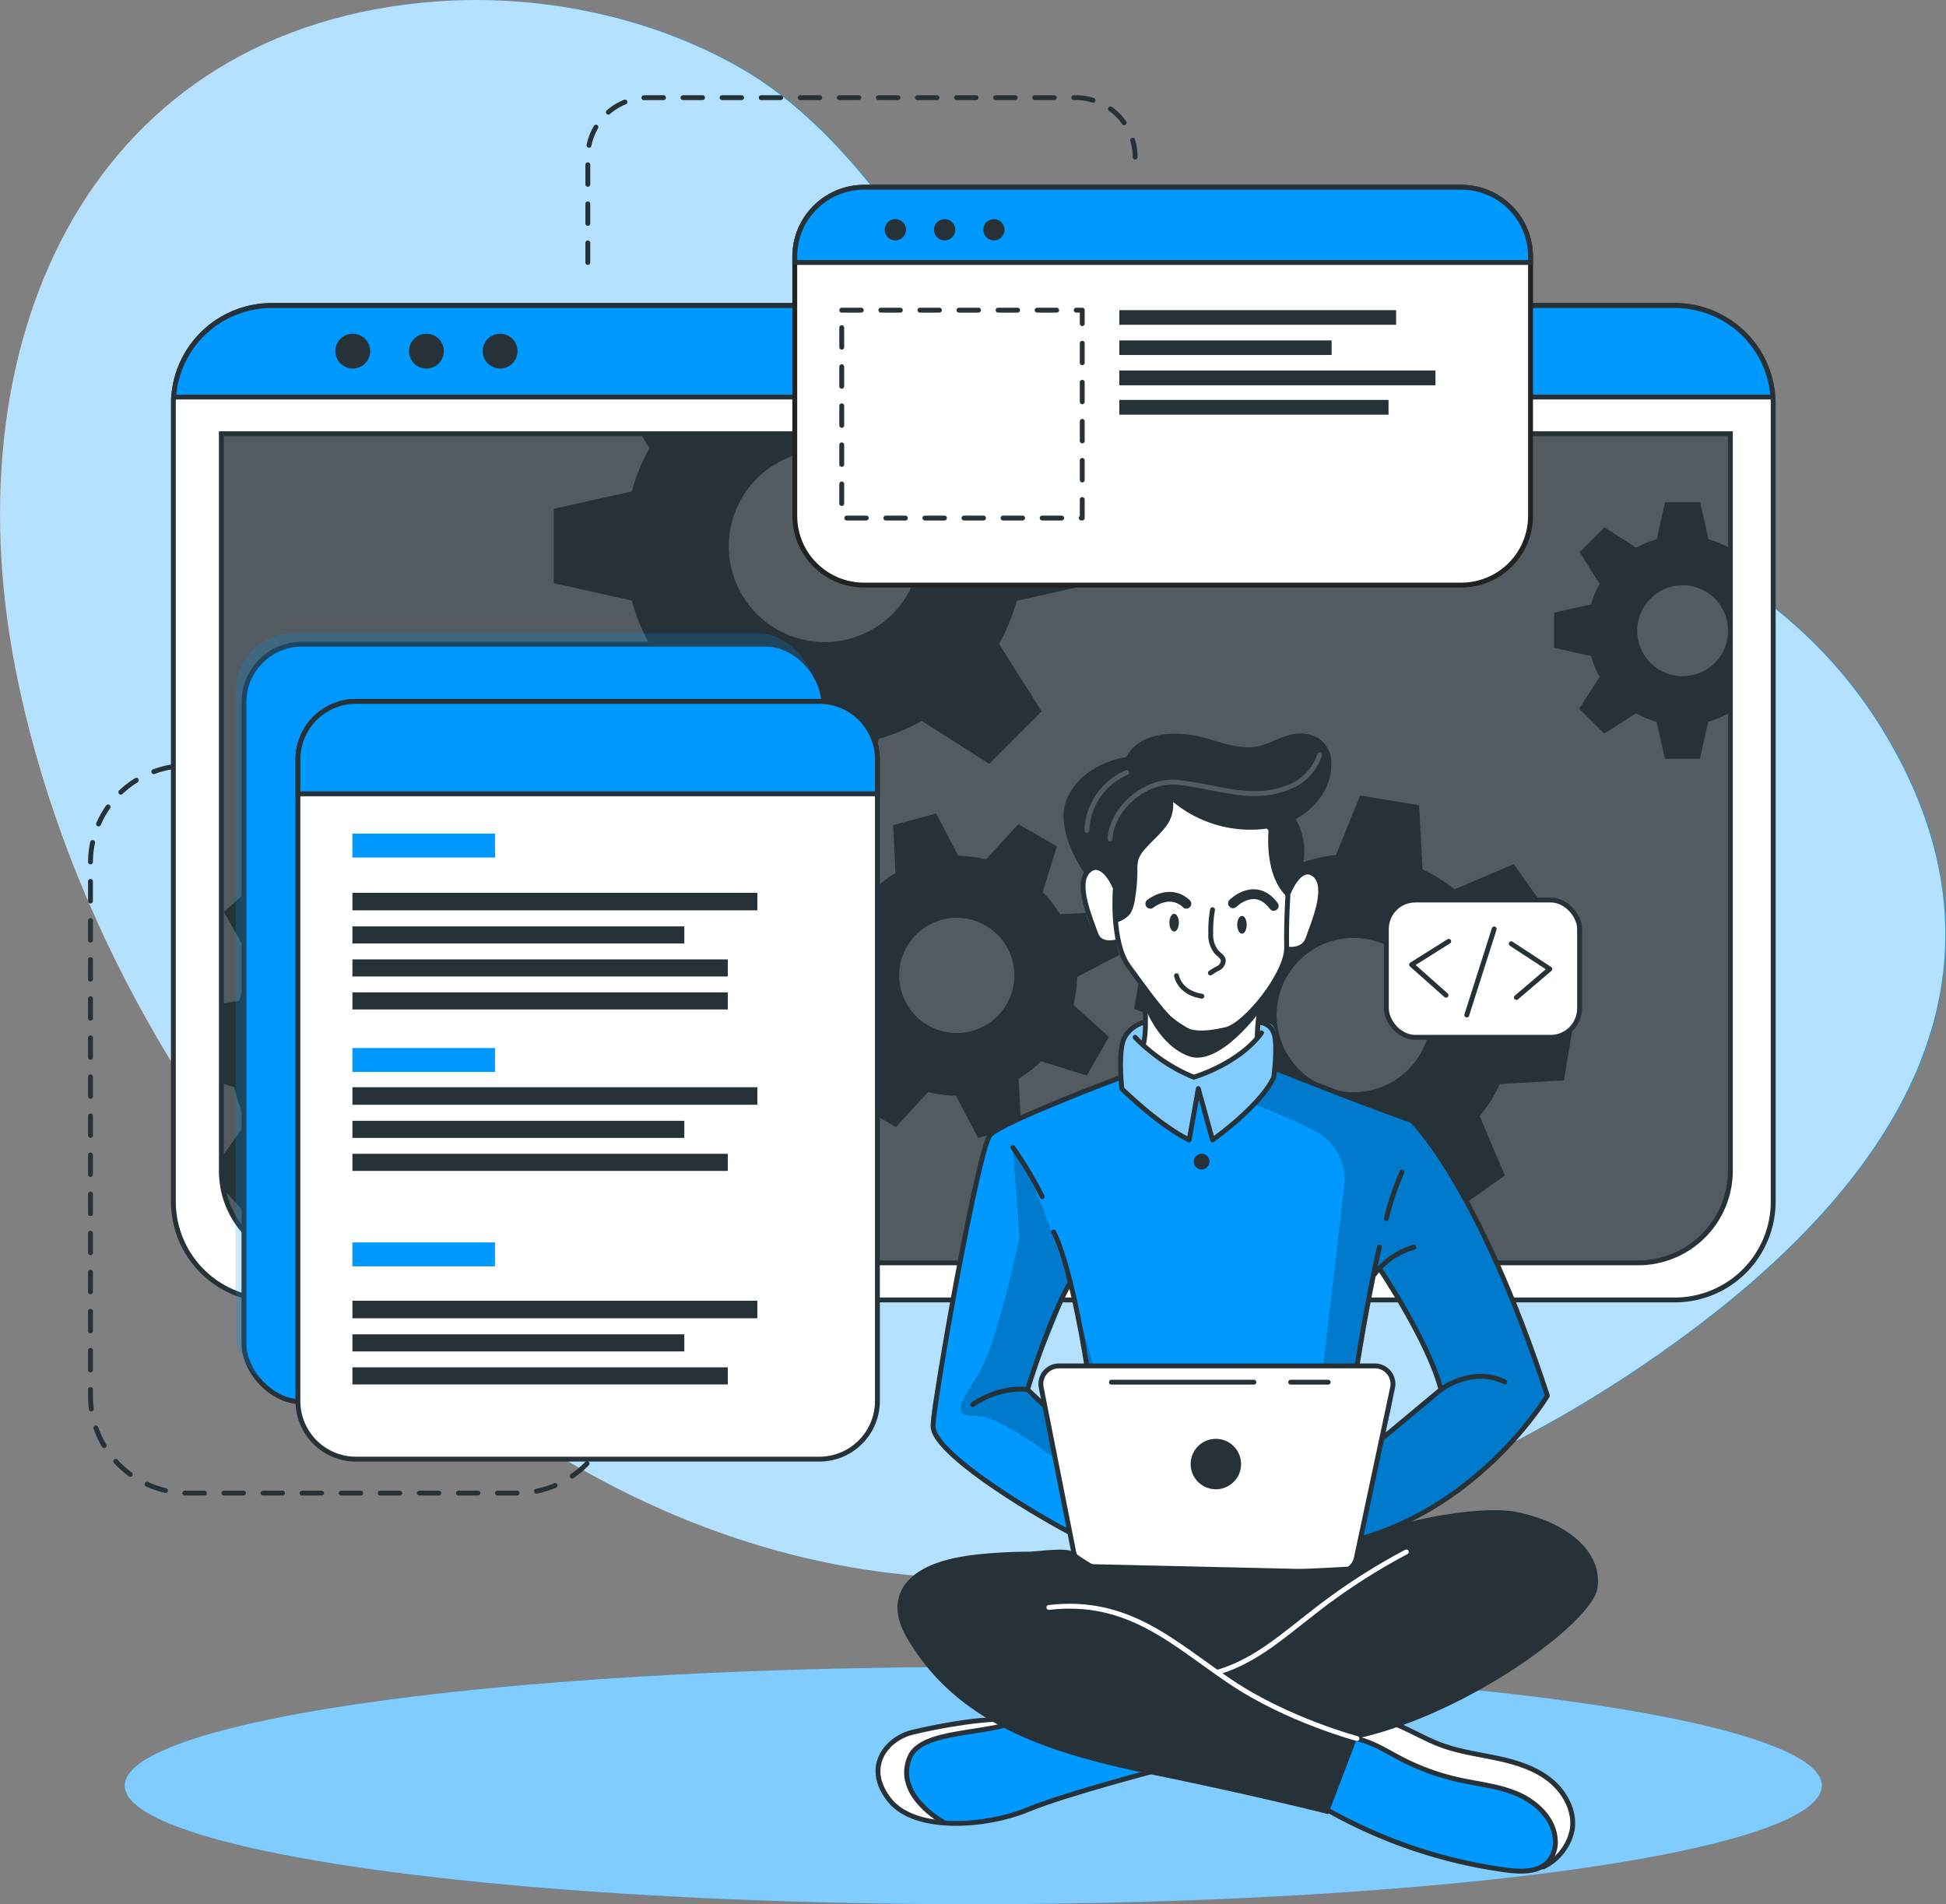 <svg xmlns="http://www.w3.org/2000/svg" viewBox="0 0 439.21 429.77"><rect x="0" y="0" width="439.21" height="429.77" fill="#808080" stroke="none"/><defs><style>.cls-1,.cls-10,.cls-8{fill:#09f;}.cls-11,.cls-12,.cls-2,.cls-4,.cls-5,.cls-7{fill:#fff;}.cls-2{opacity:0.7;}.cls-13,.cls-15,.cls-16,.cls-17,.cls-3,.cls-9{fill:none;}.cls-13,.cls-15,.cls-3,.cls-5,.cls-8,.cls-9{stroke:#263238;}.cls-13,.cls-15,.cls-16,.cls-17,.cls-3,.cls-5{stroke-linecap:round;stroke-linejoin:round;}.cls-11,.cls-13,.cls-16,.cls-17,.cls-3,.cls-5,.cls-8,.cls-9{stroke-width:1.1px;}.cls-3{stroke-dasharray:4.41;}.cls-4{opacity:0.5;}.cls-6{fill:#263238;}.cls-10,.cls-14,.cls-16,.cls-7{opacity:0.2;}.cls-11,.cls-8,.cls-9{stroke-miterlimit:10;}.cls-11{stroke:#222221;}.cls-15{stroke-width:2.21px;}.cls-16,.cls-17{stroke:#fff;}</style></defs><g id="Background_Simple" data-name="Background Simple"><path class="cls-1" d="M456.55,209.11c-48.74-83.48-180.95-53.75-207.95-94.35C234.77,94,219.3,69.87,196.86,57.34c-21.39-12-46.19-16.21-67.81-14.63C51.84,48.36,19.11,117.44,33.94,193.3,53.74,294.49,143.44,397.86,250,398.58,305.74,399,359,379,400.7,350.87l.93-.63C443.33,321.85,493.77,272.84,456.55,209.11Z" transform="translate(-30.33 -42.39)"/><path class="cls-2" d="M456.41,209.11c-48.74-83.48-181-53.75-207.95-94.35C234.63,94,219.16,69.87,196.73,57.34c-21.39-12-46.19-16.21-67.81-14.63C51.71,48.36,19,117.44,33.81,193.3,53.6,294.49,143.3,397.86,249.87,398.58c55.74.38,109-19.54,150.69-47.71l.93-.63C443.19,321.85,493.63,272.84,456.41,209.11Z" transform="translate(-30.33 -42.39)"/></g><g id="Lines"><path class="cls-3" d="M78.11,215.18H72.69a21.93,21.93,0,0,0-21.94,21.93V357.45a21.93,21.93,0,0,0,21.94,21.93h74.36A21.93,21.93,0,0,0,169,357.45h0" transform="translate(-30.33 -42.39)"/><path class="cls-3" d="M163,101.63V77.86A13.43,13.43,0,0,1,176.4,64.43h96.7a13.43,13.43,0,0,1,13.43,13.43h0" transform="translate(-30.33 -42.39)"/></g><g id="Shadow"><ellipse class="cls-1" cx="219.67" cy="403.01" rx="191.52" ry="26.76"/><ellipse class="cls-4" cx="219.67" cy="403.01" rx="191.52" ry="26.76"/></g><g id="Window"><path class="cls-5" d="M430.54,133.52V313.58a22.2,22.2,0,0,1-22.19,22.2H91.65a22.2,22.2,0,0,1-22.19-22.2V133.52c0-.53,0-1,.07-1.56a22.18,22.18,0,0,1,22.12-20.64h316.7A22.18,22.18,0,0,1,430.47,132C430.52,132.48,430.54,133,430.54,133.52Z" transform="translate(-30.33 -42.39)"/><path class="cls-6" d="M49.93,97.89H390.55a0,0,0,0,1,0,0V264.22a20.8,20.8,0,0,1-20.8,20.8h-299a20.8,20.8,0,0,1-20.8-20.8V97.89a0,0,0,0,1,0,0Z"/><path class="cls-7" d="M420.88,140.28V306.61a20.69,20.69,0,0,1-20.57,20.8H100.83a20.69,20.69,0,0,1-20.57-20.8V140.28Z" transform="translate(-30.33 -42.39)"/><path class="cls-8" d="M430.47,132H69.53a22.18,22.18,0,0,1,22.12-20.64h316.7A22.18,22.18,0,0,1,430.47,132Z" transform="translate(-30.33 -42.39)"/><path class="cls-6" d="M113.88,121.64a3.93,3.93,0,1,1-3.93-3.93A3.93,3.93,0,0,1,113.88,121.64Z" transform="translate(-30.33 -42.39)"/><path class="cls-6" d="M130.5,121.64a3.93,3.93,0,1,1-3.93-3.93A3.93,3.93,0,0,1,130.5,121.64Z" transform="translate(-30.33 -42.39)"/><circle class="cls-6" cx="112.87" cy="79.25" r="3.93"/><path class="cls-9" d="M420.87,140.28V306.61a20.8,20.8,0,0,1-20.8,20.8h-299a20.8,20.8,0,0,1-20.4-16.76v-.06a21,21,0,0,1-.38-4V140.28Z" transform="translate(-30.33 -42.39)"/><path class="cls-6" d="M420.55,166a20.94,20.94,0,0,0-4.62-1.91l-1.87-8.35h-7.94l-1.85,8.35a20.25,20.25,0,0,0-4.64,1.91l-7.17-4.59L386.85,167l4.51,7.17a20.35,20.35,0,0,0-1.91,4.64l-8.35,1.85v7.94l8.35,1.87a20,20,0,0,0,1.91,4.66l-4.59,7.22,5.62,5.61,7.21-4.59a20.39,20.39,0,0,0,4.63,1.92l1.86,8.34H414l1.86-8.34a20.78,20.78,0,0,0,4.62-1.92l.37.24V165.8Zm-10.44,29a10.26,10.26,0,1,1,10.26-10.25A10.25,10.25,0,0,1,410.11,195Z" transform="translate(-30.33 -42.39)"/><path class="cls-6" d="M277.45,174.05V157.31l-17.6-3.91a45.51,45.51,0,0,0-4-9.77l2.13-3.35h-83.1l2.05,3.26a43,43,0,0,0-4,9.76l-17.61,3.92V174l17.61,3.93a43.65,43.65,0,0,0,4,9.84l-9.67,15.21,11.85,11.84,15.2-9.68a44.38,44.38,0,0,0,9.77,4.05L208,226.74H224.7l3.94-17.59a44.64,44.64,0,0,0,9.74-4.05l15.21,9.68,11.84-11.84-9.61-15.21a45.87,45.87,0,0,0,4-9.75Zm-61,13.26a21.63,21.63,0,1,1,21.63-21.63A21.62,21.62,0,0,1,216.45,187.31Z" transform="translate(-30.33 -42.39)"/><path class="cls-6" d="M166.38,289l.71-13.29-13.77-3.88a37.21,37.21,0,0,0-2.82-7.9l8.32-11.68-8.92-9.89-12.46,7a36.51,36.51,0,0,0-7.59-3.63l-2.38-14.12L114.19,231l-3.84,13.81a35,35,0,0,0-7.9,2.8l-11.67-8.31-9.91,8.91,7.06,12.47a35,35,0,0,0-3.64,7.58l-4,.66v18l2.92.82A34.6,34.6,0,0,0,86,295.65l-5.74,8.05.38,6.89v.06l5.93,6.57,12.48-7.05a34.66,34.66,0,0,0,7.61,3.67L109,327.4h0l.11.57,13.28.7.35-1.27h0l3.49-12.53a35.53,35.53,0,0,0,7.94-2.8l11.65,8.3,9.9-8.9-7-12.48a34.53,34.53,0,0,0,3.59-7.57Zm-35.27-20.75a17.2,17.2,0,1,0-1.28,24.28A17.2,17.2,0,0,0,131.11,268.29Z" transform="translate(-30.33 -42.39)"/><path class="cls-6" d="M272.6,269.19a27.25,27.25,0,0,0,.81-6.29l9.55-5-2.64-9.69-10.78.5a27.27,27.27,0,0,0-3.87-5l3.19-10.31-8.7-5-7.28,7.94a28.8,28.8,0,0,0-6.27-.8l-5-9.55-9.68,2.63.51,10.79a27.24,27.24,0,0,0-5,3.87l-10.32-3.19-5,8.69,8,7.27a26,26,0,0,0-.79,6.27l-9.57,5,2.64,9.68,10.8-.51a25.39,25.39,0,0,0,3.85,5l-3.21,10.26,8.71,5,7.24-7.88a26.12,26.12,0,0,0,6.29.79l5,9.56,9.68-2.63-.43-9.22-.07-1.58a26.41,26.41,0,0,0,5.06-3.87l10.31,3.2,4.26-7.44.72-1.26Zm-22.87,5.88a13,13,0,1,1,9.1-15.9A13,13,0,0,1,249.73,275.07Z" transform="translate(-30.33 -42.39)"/><path class="cls-6" d="M383.32,286.23l2.2-13.3-13.46-5.41a35.27,35.27,0,0,0-1.93-8.3l9.69-10.79-7.84-11-13.36,5.67a35.38,35.38,0,0,0-7.22-4.48l-.78-14.49-13.3-2.2-5.45,13.4a37.15,37.15,0,0,0-8.27,1.95l-10.82-9.69-10.95,7.84,5.68,13.35a36.24,36.24,0,0,0-4.05,6.29c-.15.31-.31.62-.45.93l-14.48.8-2.21,13.28,2.18.88,11.28,4.55a35.18,35.18,0,0,0,1.93,8.26L292,294.63l7.85,11,13.35-5.7a35.06,35.06,0,0,0,7.21,4.52l.75,14.42,13.29,2.2,5.44-13.3a35.13,35.13,0,0,0,8.28-1.94l10.8,9.69,11-7.85-5.68-13.36a34.78,34.78,0,0,0,4.55-7.25Zm-37.3-.6a17.41,17.41,0,1,1,4-24.29A17.41,17.41,0,0,1,346,285.63Z" transform="translate(-30.33 -42.39)"/></g><g id="Graphics"><rect class="cls-8" x="55.06" y="145.38" width="130.8" height="171.01" rx="13.11"/><rect class="cls-10" x="53.15" y="142.92" width="130.8" height="171.01" rx="13.11"/><path class="cls-5" d="M228.36,213.8V358.59a13.11,13.11,0,0,1-13.11,13.12H110.67a13.11,13.11,0,0,1-13.1-13.12V213.8a13.11,13.11,0,0,1,13.1-13.11H215.25A13.11,13.11,0,0,1,228.36,213.8Z" transform="translate(-30.33 -42.39)"/><path class="cls-8" d="M228.36,213.8v7.75H97.57V213.8a13.11,13.11,0,0,1,13.1-13.11H215.25A13.11,13.11,0,0,1,228.36,213.8Z" transform="translate(-30.33 -42.39)"/><rect class="cls-1" x="79.54" y="188.14" width="32.18" height="5.4"/><rect class="cls-1" x="79.54" y="236.53" width="32.18" height="5.4"/><rect class="cls-1" x="79.54" y="280.41" width="32.18" height="5.4"/><rect class="cls-6" x="79.54" y="201.5" width="91.39" height="3.96"/><rect class="cls-6" x="79.54" y="209.08" width="74.91" height="3.86"/><rect class="cls-6" x="79.54" y="216.53" width="84.72" height="3.86"/><rect class="cls-6" x="79.54" y="223.97" width="84.72" height="3.86"/><rect class="cls-6" x="79.54" y="245.38" width="91.39" height="3.96"/><rect class="cls-6" x="79.54" y="252.96" width="74.91" height="3.86"/><rect class="cls-6" x="79.54" y="260.41" width="84.72" height="3.86"/><rect class="cls-6" x="79.54" y="293.57" width="91.39" height="3.96"/><rect class="cls-6" x="79.54" y="301.15" width="74.91" height="3.86"/><rect class="cls-6" x="79.54" y="308.6" width="84.72" height="3.86"/><path class="cls-11" d="M375.77,100.29v58.52a15.63,15.63,0,0,1-15.64,15.63H225.35a15.63,15.63,0,0,1-15.64-15.63V100.29a15.65,15.65,0,0,1,15.64-15.64H360.13A15.64,15.64,0,0,1,375.77,100.29Z" transform="translate(-30.33 -42.39)"/><path class="cls-8" d="M375.77,100.29v1.34H209.71v-1.34a15.65,15.65,0,0,1,15.64-15.64H360.13A15.64,15.64,0,0,1,375.77,100.29Z" transform="translate(-30.33 -42.39)"/><path class="cls-6" d="M234.11,95.94a2.4,2.4,0,1,1,0-3.39A2.41,2.41,0,0,1,234.11,95.94Z" transform="translate(-30.33 -42.39)"/><path class="cls-6" d="M245.23,95.94a2.4,2.4,0,1,1,0-3.39A2.41,2.41,0,0,1,245.23,95.94Z" transform="translate(-30.33 -42.39)"/><path class="cls-6" d="M256.35,95.94a2.4,2.4,0,1,1,0-3.39A2.41,2.41,0,0,1,256.35,95.94Z" transform="translate(-30.33 -42.39)"/><rect class="cls-3" x="189.98" y="70" width="54.28" height="46.92"/><rect class="cls-6" x="252.63" y="70" width="62.47" height="3.3"/><rect class="cls-6" x="252.63" y="76.83" width="47.92" height="3.29"/><rect class="cls-6" x="252.63" y="83.63" width="71.35" height="3.33"/><rect class="cls-6" x="252.63" y="90.26" width="60.76" height="3.33"/></g><g id="Character"><path class="cls-1" d="M296.86,440.47s-29,8.31-33.05,9.75c-3.68,1.3-13.66,4.8-21.15,3.71a15.89,15.89,0,0,1-2.14-.46c-7.59-2.26-11-4.37-12-9.14s2.78-8.29,6.42-10.54,23.38-4.6,23.38-4.6l4.77,1.4h0Z" transform="translate(-30.33 -42.39)"/><path class="cls-12" d="M242.66,453.93a15.89,15.89,0,0,1-2.14-.46c-7.59-2.26-11-4.37-12-9.14s2.78-8.29,6.42-10.54,23.38-4.6,23.38-4.6l4.77,1.4c-4.32,2-20.4,3.09-23.91,5.11s-5.2,5.82-3.13,11C237.16,449.4,240.12,452.05,242.66,453.93Z" transform="translate(-30.33 -42.39)"/><path class="cls-13" d="M292.5,441.65s-21.78,5.64-30.42,9.25-25.11,5.19-31-2.25-.68-13.86,5.19-15.29,17.74-3.68,24.22-2.77" transform="translate(-30.33 -42.39)"/><path class="cls-13" d="M243.09,453.54s-11.08-6.08-7.4-14.6c2.72-6.28,17.5-4.92,24.82-8.35" transform="translate(-30.33 -42.39)"/><path class="cls-1" d="M385.19,455.28c-.3,3-1.35,5.81-4.35,7.58-2,1.18-4.84,1.88-8.91,1.84-10.17-.13-29.29-7.4-29.29-7.4l-17.9-9.9,9.31-14.73,2.55-4,6.58,1.48s5.45,3.09,10.93,5.55,18.79,3,23.48,6.77S385.7,450.34,385.19,455.28Z" transform="translate(-30.33 -42.39)"/><path class="cls-12" d="M385.19,455.28c-.3,3-1.35,5.81-4.35,7.58a13.39,13.39,0,0,0-.5-8.94c-2-4.49-8.51-8.45-17.07-9.11s-15.11-4.66-18.54-6.45c-2.68-1.39-8.33-4.43-10.68-5.69l2.55-4,6.58,1.48s5.45,3.09,10.93,5.55,18.79,3,23.48,6.77S385.7,450.34,385.19,455.28Z" transform="translate(-30.33 -42.39)"/><path class="cls-13" d="M328.71,450.18a112.86,112.86,0,0,0,41.9,14.31c3.26.39,7.05.45,9.23-2a6.82,6.82,0,0,0,1.5-5.11c-.39-4.6-4.26-8.24-8.5-10.07s-8.91-2.25-13.42-3.26a53.38,53.38,0,0,1-12.9-4.72c-3.24-1.69-6.37-3.74-9.94-4.5s-7.82.16-9.73,3.28" transform="translate(-30.33 -42.39)"/><path class="cls-13" d="M378.64,463.74a11.92,11.92,0,0,0,6.55-8.46c.65-4.33-1.82-8.69-5.29-11.35s-7.82-3.92-12.11-4.81S359.11,437.63,355,436c-6.27-2.46-12.46-7.3-19-5.57" transform="translate(-30.33 -42.39)"/><path class="cls-1" d="M348.91,295.26l-30.29-11.52-.38-.15s.11-.8.2-2c.19-2.42.29-6.36-.85-7.69-1.69-2-6.47-.32-11.14-2.46s-13.3,1.69-13.3,1.69-6.24-1.15-9,3.35c-1.4,3.63-.92,9-.92,9l-.57.2c-3.61,1.35-23.25,8.74-27.4,11.71-4.59,3.25-9.67,36.62-11.3,46.42s-4.53,18.63-3.06,22,22.57,19.62,34.71,23.81,55.19,3,55.19,3,.7-.19,1.95-.59c7.28-2.34,33.11-12,46.82-34.68C379.59,357.39,366.31,313.86,348.91,295.26Zm-81.84,56.13c-2.23,1.58-1,7.7-1,7.7l-3.79-3.34,9.52-23.41,4.06,18S269.3,349.82,267.07,351.39Zm76.16,14.87c-1.05.54,3-10.71,1.08-13.26s-7.71-2.31-7.71-2.31l.49-3.07,3.43-17.6,1.14-1.35s11.78,20.19,13.89,27.31C355.55,356,342.71,366.26,343.23,366.26Z" transform="translate(-30.33 -42.39)"/><path class="cls-12" d="M291.72,222.25l-15.64,16.6s-2.15,1.91-1.3,6.72,2.85,9,4.36,9.28a21.37,21.37,0,0,0,3.62.32s3.35,7.26,5.73,10.11c0,0,.82,11.21.38,14.32,0,0,5.62,4.91,10.91,5.53s13.46-7.48,13.46-7.48l2-9.92s4.8-7.28,5.12-9.22,2.52-1.44,3.6-2.4,3.57-5.23,4-9.27.44-8.68-4.25-7.32c-4.07-1.09-1.52-9.69-1.52-9.69l-7.15-6.3Z" transform="translate(-30.33 -42.39)"/><path class="cls-4" d="M318.62,283.74a17.67,17.67,0,0,1-.81,1.81c-2.58,4.86-13.82,14.13-13.82,14.13l-3.4-10.45-1.86,10.45c-3.75-1.64-15.19-11.55-15.19-11.55s-.39-.93-.86-2.38l.57-.2s-.48-5.41.92-9c2.74-4.5,9-3.35,9-3.35s8.63-3.83,13.3-1.69,9.45.48,11.14,2.46.65,9.66.65,9.66Z" transform="translate(-30.33 -42.39)"/><path class="cls-14" d="M348.91,295.26l-30.29-11.52-.38-.15s.11-.8.2-2l-.63,3.93-4.48,6.08a124,124,0,0,1,14,6.16A12.28,12.28,0,0,1,333.73,310l-5.58,47.75-2.29,27.11,6.91,7.17c7.28-2.34,33.11-12,46.82-34.68C379.59,357.39,366.31,313.86,348.91,295.26Zm-5.68,71c-1.05.54,3-10.71,1.08-13.26s-7.71-2.31-7.71-2.31l.49-3.07,3.43-17.6,1.14-1.35s11.78,20.19,13.89,27.31C355.55,356,342.71,366.26,343.23,366.26Z" transform="translate(-30.33 -42.39)"/><path class="cls-14" d="M277.87,353l-4.71-15.74s-8.45-28.81-14.24-35.91l1.52,20.26s-5,24.2-9.57,31.39-5.59,9,0,9,19.2,10.84,19.2,10.84l-1.05-9ZM266,359.09l-3.79-3.34,9.52-23.41,4.06,18s-6.52-.49-8.75,1.08S266,359.09,266,359.09Z" transform="translate(-30.33 -42.39)"/><path class="cls-13" d="M288.49,265.28s.86,8.49,0,12.37" transform="translate(-30.33 -42.39)"/><path class="cls-13" d="M314.11,276.51a36.53,36.53,0,0,1,.94-8.11" transform="translate(-30.33 -42.39)"/><path class="cls-13" d="M316.38,228.58s5.14,6.45,4.87,11.33-.65,10.66-.52,16.32-9.09,17.52-13.83,18.57-8.82,1.32-11.85-1.71-6.06-7.24-10-12.64-3-17.25-3-17.25" transform="translate(-30.33 -42.39)"/><path class="cls-13" d="M304,247.71a26.82,26.82,0,0,0-.4,5.37,6.05,6.05,0,0,0,1.32,4.2c.57.58,1.39,1.05,1.5,1.85a2,2,0,0,1-1.06,1.75,15.55,15.55,0,0,0-1.85,1.1" transform="translate(-30.33 -42.39)"/><path class="cls-13" d="M295.87,262.6s.59,3.83,5.72,4.63" transform="translate(-30.33 -42.39)"/><path class="cls-6" d="M296.4,250.63c0,1.11-.48,2-1.07,2s-1.07-.89-1.07-2,.48-2,1.07-2S296.4,249.53,296.4,250.63Z" transform="translate(-30.33 -42.39)"/><path class="cls-6" d="M311.71,251.11c0,1.11-.48,2-1.07,2s-1.07-.9-1.07-2,.48-2,1.07-2S311.71,250,311.71,251.11Z" transform="translate(-30.33 -42.39)"/><path class="cls-15" d="M308.62,246.26s5-5,9.19.58" transform="translate(-30.33 -42.39)"/><path class="cls-15" d="M298.09,246.36s-3.16-3.54-8.14,0" transform="translate(-30.33 -42.39)"/><path class="cls-6" d="M288.87,270s3.05,8.4,9.86,10.79,15.85-10,15.85-10l-.47-1.61s-5.93,7.7-12.52,6.39-13.1-10.25-13.1-10.25Z" transform="translate(-30.33 -42.39)"/><path class="cls-13" d="M282.76,254.85s-4.06,1.43-5.14-1.73-4.78-11.49-1.54-14.27,5.84,3.67,5.84,3.67" transform="translate(-30.33 -42.39)"/><path class="cls-13" d="M320.72,256.57s3.77.76,4.85-2.4,4.78-11.49,1.54-14.27-5.84,3.67-5.84,3.67" transform="translate(-30.33 -42.39)"/><path class="cls-6" d="M281.92,250.63a5.62,5.62,0,0,0,3.56-2.1,8.74,8.74,0,0,0,1-3.19,37.59,37.59,0,0,0,.56-6.44,8.81,8.81,0,0,1,.23-2.51,6.6,6.6,0,0,1,1.36-2.23c1.41-1.66,3.12-3.06,4.47-4.78a8,8,0,0,0,2-6,27.45,27.45,0,0,0,22.47,5.81c7.15-1.4,14-7.67,13.17-15.55a6.37,6.37,0,0,0-5-5.48c-3.53-.88-6.7,1-9.9,2.21-5.83,2.2-11.54-1.58-17.43-2.21-5-.55-11.23.08-13.85,5.09,0,0-9,1.06-13,8.5s3.57,17.73,3.57,17.73,3-3.68,6.93,3.76Z" transform="translate(-30.33 -42.39)"/><path class="cls-6" d="M317,226.68s-2.34,12.2,3.77,18.11c0,0,1.34-3.67,2.69-4.57a14.13,14.13,0,0,0-1.07-13.54C317.87,219.58,317,226.68,317,226.68Z" transform="translate(-30.33 -42.39)"/><path class="cls-16" d="M328.14,212.8a11.49,11.49,0,0,1-7,7.27c-8.48,3.46-16.71-.37-25.21-1.12-6.93-.62-14.58,5.64-15.07,12.76" transform="translate(-30.33 -42.39)"/><path class="cls-16" d="M275.63,229.83a14.81,14.81,0,0,1,9-13.08" transform="translate(-30.33 -42.39)"/><path class="cls-13" d="M286.53,276.51a38.71,38.71,0,0,0,13.21,9s10.15-2.95,15.31-10" transform="translate(-30.33 -42.39)"/><path class="cls-13" d="M288.49,273.16a7,7,0,0,0-4.33,3.35c-1.59,2.8-.63,11.61-.63,11.61s8.21,8.12,15.2,11.55l2.06-11.59,3.2,11.59s10.82-7.65,13.82-14.12c0,0,1-7.55,0-10a3.47,3.47,0,0,0-3.23-2.37" transform="translate(-30.33 -42.39)"/><path class="cls-13" d="M275.63,350.7s-3.21-21.5-7.48-30.27" transform="translate(-30.33 -42.39)"/><path class="cls-13" d="M258.92,301.35a87,87,0,0,1,6.64,11.11" transform="translate(-30.33 -42.39)"/><path class="cls-13" d="M343.23,317.4a62.1,62.1,0,0,1,3.53-10.49" transform="translate(-30.33 -42.39)"/><path class="cls-13" d="M336.6,350.7s2.31-14.74,5.07-26.88" transform="translate(-30.33 -42.39)"/><path class="cls-13" d="M340.52,330a17,17,0,0,1,8.94-6.12" transform="translate(-30.33 -42.39)"/><path class="cls-13" d="M318.25,283.59s18.63,7.45,30.66,11.68c0,0,14.8,13.91,30.67,62.12,0,0-14.54,24.46-42.2,32.3" transform="translate(-30.33 -42.39)"/><path class="cls-13" d="M342.18,367.13,355.55,356s7.07-5.37,14.42-1.7" transform="translate(-30.33 -42.39)"/><path class="cls-13" d="M341.67,328.67S352.72,345,355.55,356" transform="translate(-30.33 -42.39)"/><path class="cls-13" d="M266.15,359.71,262.24,356s-5.8-1-12.38,3.39" transform="translate(-30.33 -42.39)"/><path class="cls-13" d="M262.24,356s4.86-16,9.65-24.19" transform="translate(-30.33 -42.39)"/><path class="cls-13" d="M283.25,285.55s-26.81,10.06-29.44,13-12.62,59.19-12.89,65.63c-.23,5.76,20.65,18.69,31,24.14" transform="translate(-30.33 -42.39)"/><rect class="cls-5" x="312.9" y="203.13" width="43.61" height="30.99" rx="6.53"/><polyline class="cls-13" points="326.98 212.45 318.59 217.72 326.37 224.62"/><polyline class="cls-13" points="342.26 225.12 349.79 218.7 341.09 213"/><line class="cls-13" x1="331.05" y1="229.08" x2="337.24" y2="209.66"/><path class="cls-6" d="M303.3,304.56a1.77,1.77,0,1,1-1.77-1.77A1.76,1.76,0,0,1,303.3,304.56Z" transform="translate(-30.33 -42.39)"/><path class="cls-6" d="M334.32,398.78h-61a1.43,1.43,0,0,1-1.43-1.43h0a1.43,1.43,0,0,1,1.43-1.43h61a1.43,1.43,0,0,1,1.43,1.43h0A1.43,1.43,0,0,1,334.32,398.78Z" transform="translate(-30.33 -42.39)"/><path class="cls-5" d="M336.46,394l8.17-38.4a4.08,4.08,0,0,0-4-4.93h-71.3a4.08,4.08,0,0,0-4,4.88l7.33,37.12a4.08,4.08,0,0,0,3.91,3.29l55.79,1.28A4.1,4.1,0,0,0,336.46,394Z" transform="translate(-30.33 -42.39)"/><path class="cls-6" d="M310.44,372.83a5.69,5.69,0,1,1-5.69-5.7A5.69,5.69,0,0,1,310.44,372.83Z" transform="translate(-30.33 -42.39)"/><line class="cls-13" x1="291.3" y1="311.95" x2="299.77" y2="311.95"/><line class="cls-13" x1="250.85" y1="311.95" x2="283" y2="311.95"/><path class="cls-6" d="M336.6,434.77l-6.5,17.06s-16.58-4.18-37.81-8.53c-22.21-4.55-45.4-10.44-57.43-31.55-1.46-2.57-2.44-5.61-1.75-8.49,1.73-7.29,11.22-9.27,17.47-10a113.92,113.92,0,0,1,11.83-.66c2,0,8.65-1.09,10.26.1a47.14,47.14,0,0,0,7.71,4.57c3.55,1.51,55.37-1.35,55.37-1.35a18.59,18.59,0,0,0,1.63-6.23c8.15-4.14,27-7.64,35-6.09,12.53,2.43,19.84,9.74,18.45,17.4S361.76,429.2,336.6,434.77Z" transform="translate(-30.33 -42.39)"/><path class="cls-17" d="M336.6,434.77s-15.77-4.18-28.65-12.88-22.94-18.8-40.89-16.71" transform="translate(-30.33 -42.39)"/><path class="cls-17" d="M305,419.84c8.14-2.34,14.11-7.61,20.64-12.66a139.62,139.62,0,0,1,22.09-14.52" transform="translate(-30.33 -42.39)"/></g></svg>